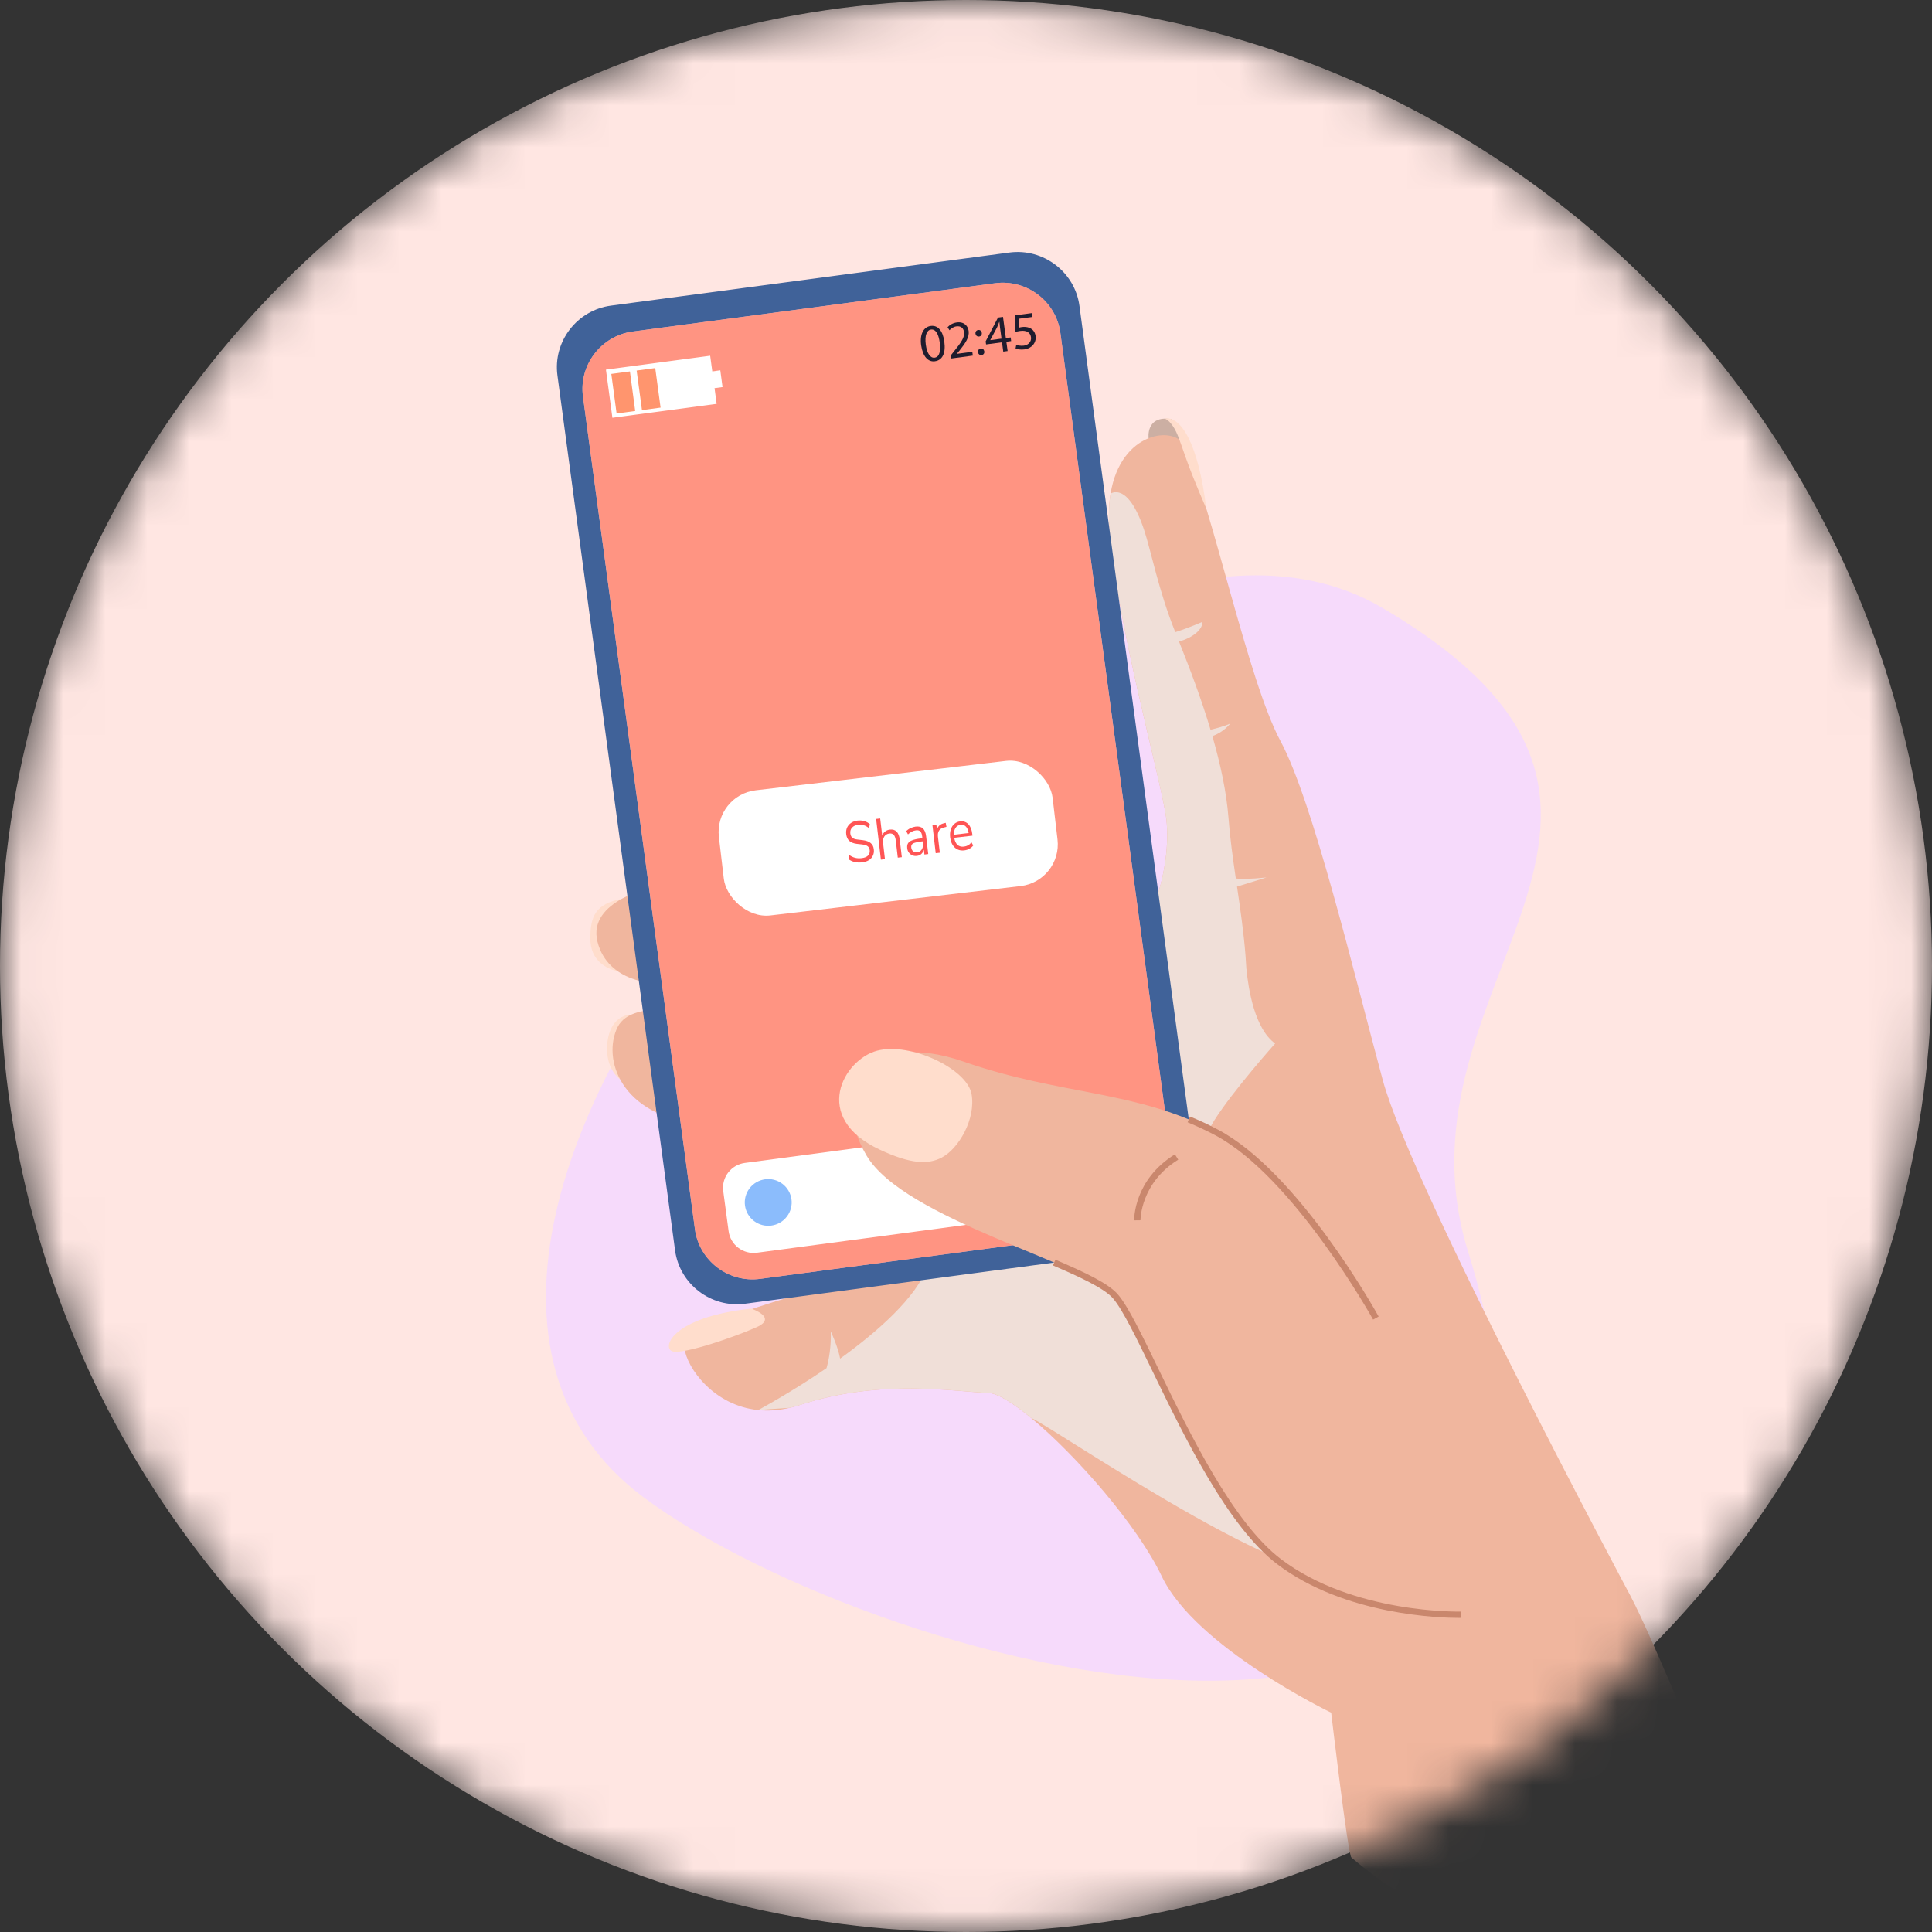 <svg width="46" height="46" viewBox="0 0 46 46" fill="none" xmlns="http://www.w3.org/2000/svg">
<rect x="0" y="0" width="46" height="46" fill="#333333" stroke="none"/>
<mask id="mask0_5_25898" style="mask-type:alpha" maskUnits="userSpaceOnUse" x="0" y="0" width="46" height="46">
<circle cx="23" cy="23" r="23" fill="#BF7777"/>
</mask>
<g mask="url(#mask0_5_25898)">
<circle cx="23" cy="23" r="23" fill="#FFE6E2"/>
<g clip-path="url(#clip0_5_25898)">
<path d="M15.308 35.638C20.842 39.791 39.691 45.111 34.949 29.782C32.955 23.335 41.197 19.349 32.913 14.472C24.63 9.595 6.629 29.125 15.308 35.638Z" fill="#F6DAFB"/>
<path d="M15.322 19.961L25.606 10.394L26.576 17.611L16.122 25.916L15.322 19.961Z" fill="white"/>
<path d="M14.767 25.701C14.767 25.701 14.501 25.526 14.46 25.096C14.419 24.666 14.578 24.176 15.029 24.158L14.767 25.701Z" fill="#FFDDCC"/>
<path d="M16.787 24.18C16.787 24.18 15.067 23.718 14.703 24.458C14.34 25.197 14.755 26.563 16.672 26.768L16.787 24.181L16.787 24.18Z" fill="#F0B69E"/>
<path d="M14.699 23.119C14.699 23.119 14.061 23.031 14.056 22.353C14.052 21.814 14.183 21.521 14.802 21.401L14.699 23.119Z" fill="#FFDDCC"/>
<path d="M15.63 23.413C15.63 23.413 14.476 23.413 14.226 22.423C13.976 21.432 15.579 21.116 15.579 21.116L15.631 23.413H15.63Z" fill="#F0B69E"/>
<path d="M27.348 10.434C27.348 10.434 27.271 9.882 27.889 9.979L28.207 10.628L27.348 10.434Z" fill="#CCAFA3"/>
<path d="M41 43.052C41 43.052 37.573 48.813 32.176 44.227C32.089 44.153 31.695 40.778 31.695 40.778C31.695 40.778 28.465 39.224 27.659 37.527C27.087 36.325 25.618 34.643 24.549 33.76H24.549C24.11 33.397 23.738 33.168 23.524 33.164C22.789 33.146 20.995 32.809 19.038 33.454C18.96 33.48 18.883 33.502 18.808 33.519C18.537 33.583 18.284 33.597 18.051 33.573C16.994 33.465 16.358 32.578 16.294 32.097C16.278 31.979 16.297 31.886 16.352 31.834C16.694 31.512 18.697 30.914 18.697 30.914L23.202 25.872L23.993 24.986C23.993 24.986 25.844 22.743 26.629 22.561C27.415 22.38 27.942 20.505 27.752 19.378C27.562 18.252 26.608 14.885 26.418 12.606C26.39 12.284 26.401 12.002 26.441 11.757C26.441 11.756 26.441 11.755 26.442 11.754C26.685 10.263 27.983 10.118 28.208 10.627C28.872 12.126 29.717 16.211 30.488 17.644C31.26 19.078 32.232 23.159 32.923 25.716C33.614 28.273 38.815 37.986 38.815 37.986C39.408 39.105 41.001 43.051 41.001 43.051L41 43.052Z" fill="#F0B69E"/>
<g style="mix-blend-mode:multiply">
<path d="M29.676 23.072C29.67 22.965 29.663 22.857 29.655 22.75V22.749C29.611 22.196 29.532 21.649 29.453 21.11L30.154 20.892C29.765 20.933 29.553 20.929 29.424 20.917C29.353 20.43 29.286 19.949 29.25 19.477C29.202 18.857 29.059 18.195 28.866 17.526C29.151 17.424 29.289 17.229 29.289 17.229C29.154 17.29 28.974 17.339 28.822 17.374C28.609 16.663 28.342 15.948 28.071 15.273C28.402 15.187 28.648 14.974 28.623 14.808C28.623 14.808 28.327 14.941 27.983 15.051C27.588 14.074 27.404 13.111 27.243 12.625C26.854 11.448 26.442 11.754 26.442 11.754C26.442 11.755 26.442 11.756 26.442 11.757C26.402 12.002 26.391 12.285 26.418 12.606C26.608 14.885 27.562 18.252 27.752 19.379C27.942 20.505 27.415 22.38 26.63 22.561C25.844 22.743 23.994 24.986 23.994 24.986L23.202 25.872C22.686 28.026 22.265 29.689 22.095 30.142C21.811 30.899 20.893 31.707 20.003 32.348C19.948 32.052 19.78 31.701 19.78 31.701C19.791 32.072 19.737 32.369 19.679 32.575C18.826 33.159 18.077 33.559 18.053 33.573C18.068 33.571 18.357 33.547 18.81 33.519C18.885 33.501 18.961 33.479 19.039 33.454C20.997 32.809 22.79 33.146 23.526 33.163C23.74 33.168 24.112 33.396 24.55 33.76C24.55 33.76 24.55 33.76 24.551 33.76C25.164 34.029 31.694 38.566 32.357 37.272C33.219 35.59 28.2 27.837 28.796 26.872C28.836 26.806 28.876 26.739 28.913 26.673C29.368 25.955 30.361 24.845 30.361 24.845C29.877 24.498 29.725 23.568 29.677 23.07L29.676 23.072Z" fill="#F0DFD8"/>
</g>
<path d="M27.227 29.777L17.742 31.041C16.933 31.149 16.182 30.578 16.073 29.772L13.272 8.938C13.164 8.132 13.738 7.384 14.547 7.277L24.032 6.013C24.841 5.905 25.592 6.476 25.701 7.282L28.501 28.117C28.61 28.923 28.036 29.67 27.227 29.778V29.777Z" fill="#406299"/>
<path d="M25.247 7.927L27.912 27.753C28.013 28.503 27.479 29.2 26.725 29.3L18.1 30.449C17.346 30.55 16.646 30.018 16.546 29.267L13.88 9.441C13.78 8.69 14.314 7.994 15.068 7.893L23.693 6.744C24.447 6.644 25.146 7.175 25.247 7.927Z" fill="#C5BBD4"/>
<path d="M25.247 7.927L27.912 27.753C28.013 28.503 27.479 29.2 26.725 29.3L18.1 30.449C17.346 30.55 16.646 30.018 16.546 29.267L13.88 9.441C13.78 8.69 14.314 7.994 15.068 7.893L23.693 6.744C24.447 6.644 25.146 7.175 25.247 7.927Z" fill="#FF9482"/>
<path d="M26.555 26.515L17.734 27.689C17.406 27.733 17.176 28.033 17.22 28.36L17.348 29.315C17.392 29.641 17.694 29.87 18.021 29.827L26.842 28.652C27.17 28.608 27.4 28.308 27.356 27.982L27.228 27.027C27.184 26.7 26.883 26.471 26.555 26.515Z" fill="white"/>
<path d="M32.759 31.383C32.759 31.383 30.873 27.973 28.963 26.96C27.053 25.948 25.259 26.084 22.952 25.279C20.645 24.473 19.729 25.977 20.629 27.508C21.529 29.039 25.872 30.073 26.557 30.865C27.242 31.657 28.692 35.841 30.453 37.181C32.214 38.52 34.788 38.446 34.788 38.446L32.759 31.383H32.759Z" fill="#F0B69E"/>
<path d="M32.693 31.419C32.674 31.385 30.797 28.017 28.928 27.026C28.718 26.915 28.499 26.813 28.276 26.721L28.333 26.584C28.56 26.676 28.784 26.781 28.998 26.895C30.907 27.906 32.747 31.206 32.825 31.346L32.693 31.419Z" fill="#C9876D"/>
<path d="M34.73 38.521C34.326 38.521 32.019 38.466 30.407 37.24C29.235 36.348 28.2 34.213 27.443 32.653C27.06 31.861 26.728 31.177 26.5 30.914C26.29 30.671 25.689 30.394 25.07 30.13L25.129 29.993C25.863 30.306 26.397 30.566 26.614 30.817C26.855 31.095 27.174 31.754 27.579 32.588C28.328 34.134 29.354 36.251 30.499 37.121C32.218 38.429 34.761 38.372 34.787 38.371L34.791 38.52C34.791 38.52 34.768 38.521 34.73 38.521L34.73 38.521Z" fill="#C9876D"/>
<path d="M22.427 27.558C22.819 27.353 23.239 26.648 23.132 26.048C23.025 25.448 21.679 24.808 20.885 25.016C20.09 25.225 19.298 26.602 20.948 27.373C21.69 27.72 22.1 27.73 22.427 27.559V27.558Z" fill="#FFDDCC"/>
<path d="M17.888 31.158C17.888 31.158 18.525 31.37 18.016 31.599C17.507 31.828 16.294 32.245 16.022 32.178C15.744 32.109 15.978 31.361 17.888 31.158Z" fill="#FFDDCC"/>
<path d="M28.72 12.103C28.72 12.103 28.437 11.474 28.229 10.887C28.058 10.404 28.015 10.248 27.876 10.08C27.796 9.982 27.726 9.965 27.726 9.965C28.117 9.896 28.531 10.562 28.72 12.103Z" fill="#FFDDCC"/>
<path d="M27.004 29.056C27.003 29.017 26.999 28.087 27.974 27.484L28.053 27.611C27.153 28.167 27.154 29.045 27.154 29.054L27.004 29.056V29.056Z" fill="#C9876D"/>
<path d="M18.736 28.965C18.923 28.72 18.874 28.372 18.628 28.186C18.383 28.001 18.032 28.049 17.846 28.294C17.66 28.538 17.708 28.887 17.954 29.073C18.2 29.258 18.55 29.21 18.736 28.965Z" fill="#8BBCFC"/>
<path d="M22.484 8.136C22.521 8.412 22.439 8.578 22.258 8.602C22.099 8.624 21.971 8.489 21.932 8.221C21.896 7.949 21.994 7.783 22.16 7.761C22.332 7.738 22.45 7.877 22.484 8.136ZM22.043 8.207C22.072 8.419 22.153 8.53 22.253 8.516C22.366 8.502 22.402 8.363 22.375 8.156C22.348 7.956 22.279 7.831 22.165 7.847C22.068 7.86 22.013 7.986 22.043 8.207Z" fill="#1F1C2E"/>
<path d="M22.641 8.537L22.632 8.469L22.708 8.374C22.889 8.149 22.97 8.031 22.954 7.909C22.943 7.826 22.893 7.755 22.771 7.771C22.697 7.781 22.64 7.827 22.607 7.863L22.561 7.791C22.611 7.736 22.687 7.69 22.782 7.677C22.957 7.654 23.048 7.764 23.063 7.88C23.083 8.03 22.99 8.166 22.84 8.354L22.783 8.422V8.425L23.15 8.376L23.162 8.467L22.641 8.537Z" fill="#1F1C2E"/>
<path d="M23.226 7.946C23.22 7.899 23.247 7.863 23.291 7.857C23.335 7.851 23.369 7.88 23.376 7.926C23.382 7.97 23.358 8.007 23.311 8.013C23.267 8.019 23.232 7.989 23.227 7.946H23.226ZM23.286 8.387C23.28 8.341 23.307 8.304 23.351 8.298C23.395 8.292 23.428 8.321 23.436 8.367C23.442 8.411 23.417 8.449 23.371 8.454C23.327 8.46 23.292 8.431 23.286 8.387H23.286Z" fill="#1F1C2E"/>
<path d="M23.887 8.371L23.857 8.15L23.478 8.201L23.468 8.128L23.762 7.561L23.881 7.545L23.949 8.05L24.064 8.035L24.075 8.121L23.961 8.137L23.991 8.358L23.887 8.372L23.887 8.371ZM23.846 8.064L23.809 7.792C23.803 7.75 23.799 7.707 23.796 7.664H23.792C23.773 7.715 23.758 7.753 23.74 7.794L23.578 8.096V8.099L23.845 8.063L23.846 8.064Z" fill="#1F1C2E"/>
<path d="M24.579 7.547L24.268 7.588L24.265 7.801C24.283 7.796 24.3 7.791 24.331 7.787C24.393 7.779 24.458 7.784 24.512 7.807C24.581 7.835 24.643 7.898 24.657 8.001C24.678 8.159 24.568 8.295 24.39 8.319C24.301 8.331 24.223 8.316 24.18 8.296L24.197 8.208C24.233 8.224 24.303 8.24 24.377 8.23C24.482 8.216 24.562 8.137 24.547 8.028C24.532 7.924 24.451 7.858 24.288 7.88C24.242 7.886 24.206 7.896 24.176 7.904V7.507L24.567 7.455L24.579 7.547V7.547Z" fill="#1F1C2E"/>
<path d="M16.909 8.47L14.427 8.801L14.581 9.947L17.063 9.616L16.909 8.47Z" fill="white"/>
<path d="M17.15 8.817L16.907 8.85L16.96 9.249L17.203 9.216L17.15 8.817Z" fill="white"/>
<path d="M14.998 8.844L14.555 8.903L14.681 9.845L15.124 9.786L14.998 8.844Z" fill="#FF956E"/>
<path d="M15.601 8.764L15.158 8.823L15.285 9.764L15.728 9.705L15.601 8.764Z" fill="#FF956E"/>
<rect x="17" y="18.933" width="8" height="3" rx="1" transform="rotate(-6.693 17 18.933)" fill="white"/>
<path d="M20.529 20.532C20.463 20.54 20.402 20.537 20.347 20.524C20.292 20.51 20.242 20.487 20.199 20.454L20.223 20.359C20.268 20.39 20.313 20.412 20.36 20.424C20.406 20.436 20.458 20.439 20.517 20.432C20.588 20.424 20.639 20.402 20.67 20.368C20.701 20.333 20.713 20.29 20.707 20.24C20.703 20.199 20.686 20.169 20.658 20.148C20.631 20.127 20.587 20.113 20.527 20.106L20.4 20.092C20.323 20.082 20.264 20.059 20.222 20.022C20.181 19.985 20.156 19.931 20.148 19.861C20.141 19.803 20.148 19.752 20.168 19.706C20.189 19.66 20.221 19.622 20.264 19.593C20.307 19.564 20.359 19.545 20.419 19.538C20.476 19.532 20.529 19.536 20.58 19.551C20.631 19.566 20.675 19.59 20.712 19.625L20.688 19.717C20.648 19.684 20.608 19.661 20.566 19.649C20.524 19.636 20.479 19.633 20.43 19.639C20.367 19.646 20.319 19.669 20.286 19.707C20.253 19.744 20.239 19.791 20.246 19.846C20.251 19.89 20.267 19.923 20.293 19.946C20.319 19.969 20.36 19.983 20.414 19.989L20.541 20.004C20.624 20.014 20.686 20.037 20.729 20.072C20.772 20.105 20.798 20.156 20.805 20.223C20.812 20.277 20.805 20.326 20.784 20.37C20.765 20.414 20.733 20.45 20.689 20.479C20.645 20.507 20.592 20.525 20.529 20.532Z" fill="#FF5555"/>
<path d="M20.974 20.468L20.86 19.499L20.957 19.488L21.005 19.898C21.019 19.856 21.042 19.823 21.074 19.798C21.106 19.773 21.144 19.758 21.187 19.753C21.324 19.737 21.402 19.817 21.423 19.993L21.472 20.409L21.376 20.42L21.328 20.011C21.32 19.949 21.304 19.905 21.28 19.879C21.256 19.852 21.221 19.841 21.175 19.846C21.122 19.853 21.081 19.877 21.054 19.919C21.028 19.96 21.018 20.012 21.026 20.076L21.07 20.456L20.974 20.468Z" fill="#FF5555"/>
<path d="M21.832 20.379C21.793 20.384 21.756 20.379 21.723 20.366C21.689 20.351 21.662 20.329 21.64 20.3C21.618 20.271 21.605 20.237 21.601 20.199C21.595 20.15 21.601 20.111 21.619 20.08C21.638 20.049 21.672 20.024 21.72 20.007C21.769 19.988 21.837 19.973 21.924 19.963L21.962 19.959L21.957 19.916C21.951 19.859 21.936 19.82 21.912 19.797C21.89 19.774 21.856 19.765 21.812 19.77C21.777 19.774 21.744 19.784 21.713 19.8C21.681 19.815 21.65 19.837 21.619 19.867L21.577 19.79C21.604 19.761 21.638 19.737 21.679 19.718C21.721 19.698 21.762 19.686 21.801 19.681C21.875 19.672 21.933 19.687 21.974 19.725C22.015 19.763 22.041 19.826 22.051 19.915L22.101 20.335L22.01 20.346L21.997 20.23C21.986 20.272 21.967 20.305 21.938 20.332C21.91 20.359 21.874 20.374 21.832 20.379ZM21.838 20.294C21.886 20.288 21.922 20.265 21.948 20.224C21.973 20.182 21.983 20.131 21.976 20.073L21.971 20.032L21.934 20.036C21.87 20.043 21.82 20.053 21.784 20.065C21.748 20.075 21.724 20.09 21.71 20.11C21.698 20.128 21.694 20.151 21.697 20.181C21.702 20.218 21.716 20.248 21.741 20.269C21.767 20.29 21.799 20.298 21.838 20.294Z" fill="#FF5555"/>
<path d="M22.279 20.314L22.201 19.647L22.295 19.636L22.309 19.755C22.33 19.671 22.388 19.619 22.483 19.6L22.517 19.591L22.535 19.687L22.476 19.702C22.422 19.714 22.383 19.739 22.358 19.777C22.334 19.814 22.325 19.863 22.332 19.922L22.377 20.303L22.279 20.314Z" fill="#FF5555"/>
<path d="M22.959 20.247C22.868 20.258 22.793 20.235 22.733 20.18C22.672 20.124 22.636 20.043 22.623 19.937C22.615 19.868 22.62 19.806 22.638 19.751C22.655 19.695 22.683 19.651 22.721 19.618C22.759 19.584 22.806 19.563 22.86 19.557C22.939 19.548 23.004 19.57 23.055 19.623C23.106 19.676 23.137 19.753 23.149 19.854L23.154 19.897L22.72 19.948C22.732 20.023 22.758 20.079 22.797 20.116C22.837 20.151 22.887 20.165 22.949 20.158C22.984 20.154 23.016 20.144 23.047 20.128C23.077 20.112 23.105 20.087 23.13 20.056L23.172 20.13C23.149 20.162 23.119 20.188 23.08 20.209C23.042 20.23 23.002 20.242 22.959 20.247ZM22.872 19.639C22.818 19.645 22.777 19.67 22.75 19.713C22.723 19.756 22.71 19.81 22.712 19.875L23.063 19.834C23.052 19.766 23.031 19.715 22.998 19.681C22.966 19.647 22.924 19.633 22.872 19.639Z" fill="#FF5555"/>
</g>
</g>
<defs>
<clipPath id="clip0_5_25898">
<rect width="28" height="40" fill="white" transform="translate(13 6)"/>
</clipPath>
</defs>
</svg>
